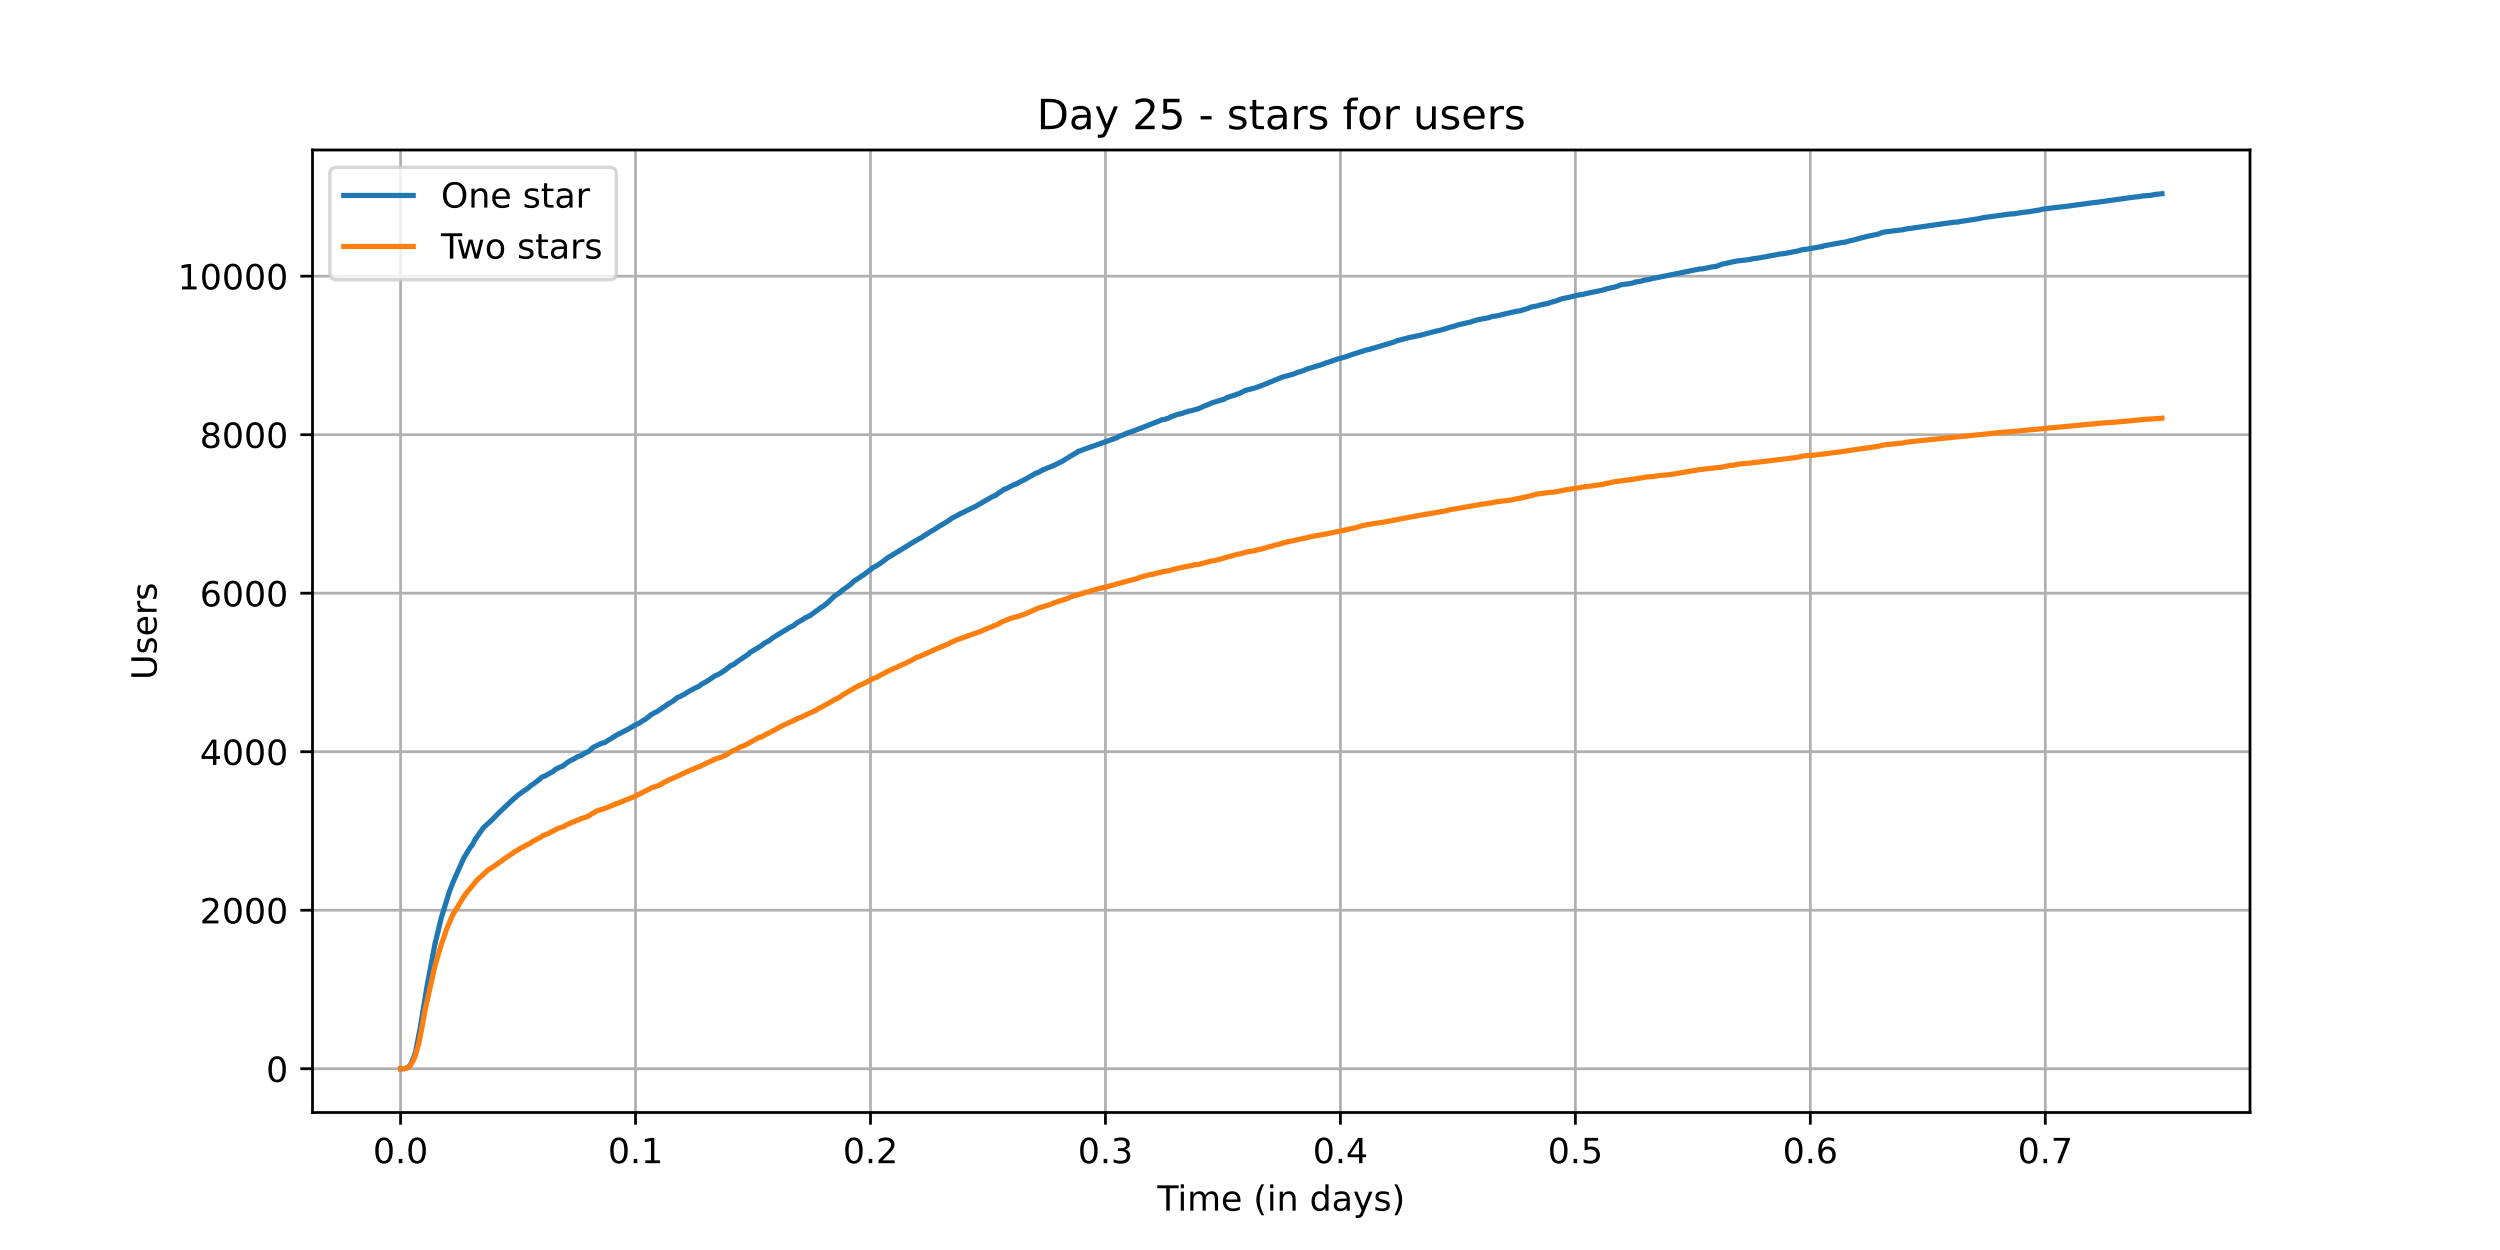 <?xml version="1.0" encoding="utf-8" standalone="no"?>
<!DOCTYPE svg PUBLIC "-//W3C//DTD SVG 1.1//EN"
  "http://www.w3.org/Graphics/SVG/1.1/DTD/svg11.dtd">
<!-- Created with matplotlib (https://matplotlib.org/) -->
<svg height="360pt" version="1.1" viewBox="0 0 720 360" width="720pt" xmlns="http://www.w3.org/2000/svg" xmlns:xlink="http://www.w3.org/1999/xlink">
 <defs>
  <style type="text/css">*{stroke-linecap:butt;stroke-linejoin:round;}</style>
 </defs>
 <g id="figure_1">
  <g id="patch_1">
   <path d="M 0 360 
L 720 360 
L 720 0 
L 0 0 
z
" style="fill:#ffffff;"/>
  </g>
  <g id="axes_1">
   <g id="patch_2">
    <path d="M 90 320.4 
L 648 320.4 
L 648 43.2 
L 90 43.2 
z
" style="fill:#ffffff;"/>
   </g>
   <g id="matplotlib.axis_1">
    <g id="xtick_1">
     <g id="line2d_1">
      <path clip-path="url(#p3d7f8926bf)" d="M 115.364 320.4 
L 115.364 43.2 
" style="fill:none;stroke:#b0b0b0;stroke-linecap:square;stroke-width:0.8;"/>
     </g>
     <g id="line2d_2">
      <defs>
       <path d="M 0 0 
L 0 3.5 
" id="m2dfc60765c" style="stroke:#000000;stroke-width:0.8;"/>
      </defs>
      <g>
       <use style="stroke:#000000;stroke-width:0.8;" x="115.364" xlink:href="#m2dfc60765c" y="320.4"/>
      </g>
     </g>
     <g id="text_1">
      <!-- 0.0 -->
      <g transform="translate(107.412 334.998)scale(0.1 -0.1)">
       <defs>
        <path d="M 31.781 66.406 
Q 24.172 66.406 20.328 58.906 
Q 16.5 51.422 16.5 36.375 
Q 16.5 21.391 20.328 13.891 
Q 24.172 6.391 31.781 6.391 
Q 39.453 6.391 43.281 13.891 
Q 47.125 21.391 47.125 36.375 
Q 47.125 51.422 43.281 58.906 
Q 39.453 66.406 31.781 66.406 
z
M 31.781 74.219 
Q 44.047 74.219 50.516 64.516 
Q 56.984 54.828 56.984 36.375 
Q 56.984 17.969 50.516 8.266 
Q 44.047 -1.422 31.781 -1.422 
Q 19.531 -1.422 13.062 8.266 
Q 6.594 17.969 6.594 36.375 
Q 6.594 54.828 13.062 64.516 
Q 19.531 74.219 31.781 74.219 
z
" id="DejaVuSans-48"/>
        <path d="M 10.688 12.406 
L 21 12.406 
L 21 0 
L 10.688 0 
z
" id="DejaVuSans-46"/>
       </defs>
       <use xlink:href="#DejaVuSans-48"/>
       <use x="63.623" xlink:href="#DejaVuSans-46"/>
       <use x="95.41" xlink:href="#DejaVuSans-48"/>
      </g>
     </g>
    </g>
    <g id="xtick_2">
     <g id="line2d_3">
      <path clip-path="url(#p3d7f8926bf)" d="M 183.032 320.4 
L 183.032 43.2 
" style="fill:none;stroke:#b0b0b0;stroke-linecap:square;stroke-width:0.8;"/>
     </g>
     <g id="line2d_4">
      <g>
       <use style="stroke:#000000;stroke-width:0.8;" x="183.032" xlink:href="#m2dfc60765c" y="320.4"/>
      </g>
     </g>
     <g id="text_2">
      <!-- 0.1 -->
      <g transform="translate(175.081 334.998)scale(0.1 -0.1)">
       <defs>
        <path d="M 12.406 8.297 
L 28.516 8.297 
L 28.516 63.922 
L 10.984 60.406 
L 10.984 69.391 
L 28.422 72.906 
L 38.281 72.906 
L 38.281 8.297 
L 54.391 8.297 
L 54.391 0 
L 12.406 0 
z
" id="DejaVuSans-49"/>
       </defs>
       <use xlink:href="#DejaVuSans-48"/>
       <use x="63.623" xlink:href="#DejaVuSans-46"/>
       <use x="95.41" xlink:href="#DejaVuSans-49"/>
      </g>
     </g>
    </g>
    <g id="xtick_3">
     <g id="line2d_5">
      <path clip-path="url(#p3d7f8926bf)" d="M 250.701 320.4 
L 250.701 43.2 
" style="fill:none;stroke:#b0b0b0;stroke-linecap:square;stroke-width:0.8;"/>
     </g>
     <g id="line2d_6">
      <g>
       <use style="stroke:#000000;stroke-width:0.8;" x="250.701" xlink:href="#m2dfc60765c" y="320.4"/>
      </g>
     </g>
     <g id="text_3">
      <!-- 0.2 -->
      <g transform="translate(242.75 334.998)scale(0.1 -0.1)">
       <defs>
        <path d="M 19.188 8.297 
L 53.609 8.297 
L 53.609 0 
L 7.328 0 
L 7.328 8.297 
Q 12.938 14.109 22.625 23.891 
Q 32.328 33.688 34.812 36.531 
Q 39.547 41.844 41.422 45.531 
Q 43.312 49.219 43.312 52.781 
Q 43.312 58.594 39.234 62.25 
Q 35.156 65.922 28.609 65.922 
Q 23.969 65.922 18.812 64.312 
Q 13.672 62.703 7.812 59.422 
L 7.812 69.391 
Q 13.766 71.781 18.938 73 
Q 24.125 74.219 28.422 74.219 
Q 39.75 74.219 46.484 68.547 
Q 53.219 62.891 53.219 53.422 
Q 53.219 48.922 51.531 44.891 
Q 49.859 40.875 45.406 35.406 
Q 44.188 33.984 37.641 27.219 
Q 31.109 20.453 19.188 8.297 
z
" id="DejaVuSans-50"/>
       </defs>
       <use xlink:href="#DejaVuSans-48"/>
       <use x="63.623" xlink:href="#DejaVuSans-46"/>
       <use x="95.41" xlink:href="#DejaVuSans-50"/>
      </g>
     </g>
    </g>
    <g id="xtick_4">
     <g id="line2d_7">
      <path clip-path="url(#p3d7f8926bf)" d="M 318.37 320.4 
L 318.37 43.2 
" style="fill:none;stroke:#b0b0b0;stroke-linecap:square;stroke-width:0.8;"/>
     </g>
     <g id="line2d_8">
      <g>
       <use style="stroke:#000000;stroke-width:0.8;" x="318.37" xlink:href="#m2dfc60765c" y="320.4"/>
      </g>
     </g>
     <g id="text_4">
      <!-- 0.3 -->
      <g transform="translate(310.418 334.998)scale(0.1 -0.1)">
       <defs>
        <path d="M 40.578 39.312 
Q 47.656 37.797 51.625 33 
Q 55.609 28.219 55.609 21.188 
Q 55.609 10.406 48.188 4.484 
Q 40.766 -1.422 27.094 -1.422 
Q 22.516 -1.422 17.656 -0.516 
Q 12.797 0.391 7.625 2.203 
L 7.625 11.719 
Q 11.719 9.328 16.594 8.109 
Q 21.484 6.891 26.812 6.891 
Q 36.078 6.891 40.938 10.547 
Q 45.797 14.203 45.797 21.188 
Q 45.797 27.641 41.281 31.266 
Q 36.766 34.906 28.719 34.906 
L 20.219 34.906 
L 20.219 43.016 
L 29.109 43.016 
Q 36.375 43.016 40.234 45.922 
Q 44.094 48.828 44.094 54.297 
Q 44.094 59.906 40.109 62.906 
Q 36.141 65.922 28.719 65.922 
Q 24.656 65.922 20.016 65.031 
Q 15.375 64.156 9.812 62.312 
L 9.812 71.094 
Q 15.438 72.656 20.344 73.438 
Q 25.25 74.219 29.594 74.219 
Q 40.828 74.219 47.359 69.109 
Q 53.906 64.016 53.906 55.328 
Q 53.906 49.266 50.438 45.094 
Q 46.969 40.922 40.578 39.312 
z
" id="DejaVuSans-51"/>
       </defs>
       <use xlink:href="#DejaVuSans-48"/>
       <use x="63.623" xlink:href="#DejaVuSans-46"/>
       <use x="95.41" xlink:href="#DejaVuSans-51"/>
      </g>
     </g>
    </g>
    <g id="xtick_5">
     <g id="line2d_9">
      <path clip-path="url(#p3d7f8926bf)" d="M 386.039 320.4 
L 386.039 43.2 
" style="fill:none;stroke:#b0b0b0;stroke-linecap:square;stroke-width:0.8;"/>
     </g>
     <g id="line2d_10">
      <g>
       <use style="stroke:#000000;stroke-width:0.8;" x="386.039" xlink:href="#m2dfc60765c" y="320.4"/>
      </g>
     </g>
     <g id="text_5">
      <!-- 0.4 -->
      <g transform="translate(378.087 334.998)scale(0.1 -0.1)">
       <defs>
        <path d="M 37.797 64.312 
L 12.891 25.391 
L 37.797 25.391 
z
M 35.203 72.906 
L 47.609 72.906 
L 47.609 25.391 
L 58.016 25.391 
L 58.016 17.188 
L 47.609 17.188 
L 47.609 0 
L 37.797 0 
L 37.797 17.188 
L 4.891 17.188 
L 4.891 26.703 
z
" id="DejaVuSans-52"/>
       </defs>
       <use xlink:href="#DejaVuSans-48"/>
       <use x="63.623" xlink:href="#DejaVuSans-46"/>
       <use x="95.41" xlink:href="#DejaVuSans-52"/>
      </g>
     </g>
    </g>
    <g id="xtick_6">
     <g id="line2d_11">
      <path clip-path="url(#p3d7f8926bf)" d="M 453.707 320.4 
L 453.707 43.2 
" style="fill:none;stroke:#b0b0b0;stroke-linecap:square;stroke-width:0.8;"/>
     </g>
     <g id="line2d_12">
      <g>
       <use style="stroke:#000000;stroke-width:0.8;" x="453.707" xlink:href="#m2dfc60765c" y="320.4"/>
      </g>
     </g>
     <g id="text_6">
      <!-- 0.5 -->
      <g transform="translate(445.756 334.998)scale(0.1 -0.1)">
       <defs>
        <path d="M 10.797 72.906 
L 49.516 72.906 
L 49.516 64.594 
L 19.828 64.594 
L 19.828 46.734 
Q 21.969 47.469 24.109 47.828 
Q 26.266 48.188 28.422 48.188 
Q 40.625 48.188 47.75 41.5 
Q 54.891 34.812 54.891 23.391 
Q 54.891 11.625 47.562 5.094 
Q 40.234 -1.422 26.906 -1.422 
Q 22.312 -1.422 17.547 -0.641 
Q 12.797 0.141 7.719 1.703 
L 7.719 11.625 
Q 12.109 9.234 16.797 8.062 
Q 21.484 6.891 26.703 6.891 
Q 35.156 6.891 40.078 11.328 
Q 45.016 15.766 45.016 23.391 
Q 45.016 31 40.078 35.438 
Q 35.156 39.891 26.703 39.891 
Q 22.75 39.891 18.812 39.016 
Q 14.891 38.141 10.797 36.281 
z
" id="DejaVuSans-53"/>
       </defs>
       <use xlink:href="#DejaVuSans-48"/>
       <use x="63.623" xlink:href="#DejaVuSans-46"/>
       <use x="95.41" xlink:href="#DejaVuSans-53"/>
      </g>
     </g>
    </g>
    <g id="xtick_7">
     <g id="line2d_13">
      <path clip-path="url(#p3d7f8926bf)" d="M 521.376 320.4 
L 521.376 43.2 
" style="fill:none;stroke:#b0b0b0;stroke-linecap:square;stroke-width:0.8;"/>
     </g>
     <g id="line2d_14">
      <g>
       <use style="stroke:#000000;stroke-width:0.8;" x="521.376" xlink:href="#m2dfc60765c" y="320.4"/>
      </g>
     </g>
     <g id="text_7">
      <!-- 0.6 -->
      <g transform="translate(513.424 334.998)scale(0.1 -0.1)">
       <defs>
        <path d="M 33.016 40.375 
Q 26.375 40.375 22.484 35.828 
Q 18.609 31.297 18.609 23.391 
Q 18.609 15.531 22.484 10.953 
Q 26.375 6.391 33.016 6.391 
Q 39.656 6.391 43.531 10.953 
Q 47.406 15.531 47.406 23.391 
Q 47.406 31.297 43.531 35.828 
Q 39.656 40.375 33.016 40.375 
z
M 52.594 71.297 
L 52.594 62.312 
Q 48.875 64.062 45.094 64.984 
Q 41.312 65.922 37.594 65.922 
Q 27.828 65.922 22.672 59.328 
Q 17.531 52.734 16.797 39.406 
Q 19.672 43.656 24.016 45.922 
Q 28.375 48.188 33.594 48.188 
Q 44.578 48.188 50.953 41.516 
Q 57.328 34.859 57.328 23.391 
Q 57.328 12.156 50.688 5.359 
Q 44.047 -1.422 33.016 -1.422 
Q 20.359 -1.422 13.672 8.266 
Q 6.984 17.969 6.984 36.375 
Q 6.984 53.656 15.188 63.938 
Q 23.391 74.219 37.203 74.219 
Q 40.922 74.219 44.703 73.484 
Q 48.484 72.75 52.594 71.297 
z
" id="DejaVuSans-54"/>
       </defs>
       <use xlink:href="#DejaVuSans-48"/>
       <use x="63.623" xlink:href="#DejaVuSans-46"/>
       <use x="95.41" xlink:href="#DejaVuSans-54"/>
      </g>
     </g>
    </g>
    <g id="xtick_8">
     <g id="line2d_15">
      <path clip-path="url(#p3d7f8926bf)" d="M 589.045 320.4 
L 589.045 43.2 
" style="fill:none;stroke:#b0b0b0;stroke-linecap:square;stroke-width:0.8;"/>
     </g>
     <g id="line2d_16">
      <g>
       <use style="stroke:#000000;stroke-width:0.8;" x="589.045" xlink:href="#m2dfc60765c" y="320.4"/>
      </g>
     </g>
     <g id="text_8">
      <!-- 0.7 -->
      <g transform="translate(581.093 334.998)scale(0.1 -0.1)">
       <defs>
        <path d="M 8.203 72.906 
L 55.078 72.906 
L 55.078 68.703 
L 28.609 0 
L 18.312 0 
L 43.219 64.594 
L 8.203 64.594 
z
" id="DejaVuSans-55"/>
       </defs>
       <use xlink:href="#DejaVuSans-48"/>
       <use x="63.623" xlink:href="#DejaVuSans-46"/>
       <use x="95.41" xlink:href="#DejaVuSans-55"/>
      </g>
     </g>
    </g>
    <g id="text_9">
     <!-- Time (in days) -->
     <g transform="translate(333.327 348.677)scale(0.1 -0.1)">
      <defs>
       <path d="M -0.297 72.906 
L 61.375 72.906 
L 61.375 64.594 
L 35.5 64.594 
L 35.5 0 
L 25.594 0 
L 25.594 64.594 
L -0.297 64.594 
z
" id="DejaVuSans-84"/>
       <path d="M 9.422 54.688 
L 18.406 54.688 
L 18.406 0 
L 9.422 0 
z
M 9.422 75.984 
L 18.406 75.984 
L 18.406 64.594 
L 9.422 64.594 
z
" id="DejaVuSans-105"/>
       <path d="M 52 44.188 
Q 55.375 50.25 60.062 53.125 
Q 64.75 56 71.094 56 
Q 79.641 56 84.281 50.016 
Q 88.922 44.047 88.922 33.016 
L 88.922 0 
L 79.891 0 
L 79.891 32.719 
Q 79.891 40.578 77.094 44.375 
Q 74.312 48.188 68.609 48.188 
Q 61.625 48.188 57.562 43.547 
Q 53.516 38.922 53.516 30.906 
L 53.516 0 
L 44.484 0 
L 44.484 32.719 
Q 44.484 40.625 41.703 44.406 
Q 38.922 48.188 33.109 48.188 
Q 26.219 48.188 22.156 43.531 
Q 18.109 38.875 18.109 30.906 
L 18.109 0 
L 9.078 0 
L 9.078 54.688 
L 18.109 54.688 
L 18.109 46.188 
Q 21.188 51.219 25.484 53.609 
Q 29.781 56 35.688 56 
Q 41.656 56 45.828 52.969 
Q 50 49.953 52 44.188 
z
" id="DejaVuSans-109"/>
       <path d="M 56.203 29.594 
L 56.203 25.203 
L 14.891 25.203 
Q 15.484 15.922 20.484 11.062 
Q 25.484 6.203 34.422 6.203 
Q 39.594 6.203 44.453 7.469 
Q 49.312 8.734 54.109 11.281 
L 54.109 2.781 
Q 49.266 0.734 44.188 -0.344 
Q 39.109 -1.422 33.891 -1.422 
Q 20.797 -1.422 13.156 6.188 
Q 5.516 13.812 5.516 26.812 
Q 5.516 40.234 12.766 48.109 
Q 20.016 56 32.328 56 
Q 43.359 56 49.781 48.891 
Q 56.203 41.797 56.203 29.594 
z
M 47.219 32.234 
Q 47.125 39.594 43.094 43.984 
Q 39.062 48.391 32.422 48.391 
Q 24.906 48.391 20.391 44.141 
Q 15.875 39.891 15.188 32.172 
z
" id="DejaVuSans-101"/>
       <path id="DejaVuSans-32"/>
       <path d="M 31 75.875 
Q 24.469 64.656 21.281 53.656 
Q 18.109 42.672 18.109 31.391 
Q 18.109 20.125 21.312 9.062 
Q 24.516 -2 31 -13.188 
L 23.188 -13.188 
Q 15.875 -1.703 12.234 9.375 
Q 8.594 20.453 8.594 31.391 
Q 8.594 42.281 12.203 53.312 
Q 15.828 64.359 23.188 75.875 
z
" id="DejaVuSans-40"/>
       <path d="M 54.891 33.016 
L 54.891 0 
L 45.906 0 
L 45.906 32.719 
Q 45.906 40.484 42.875 44.328 
Q 39.844 48.188 33.797 48.188 
Q 26.516 48.188 22.312 43.547 
Q 18.109 38.922 18.109 30.906 
L 18.109 0 
L 9.078 0 
L 9.078 54.688 
L 18.109 54.688 
L 18.109 46.188 
Q 21.344 51.125 25.703 53.562 
Q 30.078 56 35.797 56 
Q 45.219 56 50.047 50.172 
Q 54.891 44.344 54.891 33.016 
z
" id="DejaVuSans-110"/>
       <path d="M 45.406 46.391 
L 45.406 75.984 
L 54.391 75.984 
L 54.391 0 
L 45.406 0 
L 45.406 8.203 
Q 42.578 3.328 38.25 0.953 
Q 33.938 -1.422 27.875 -1.422 
Q 17.969 -1.422 11.734 6.484 
Q 5.516 14.406 5.516 27.297 
Q 5.516 40.188 11.734 48.094 
Q 17.969 56 27.875 56 
Q 33.938 56 38.25 53.625 
Q 42.578 51.266 45.406 46.391 
z
M 14.797 27.297 
Q 14.797 17.391 18.875 11.75 
Q 22.953 6.109 30.078 6.109 
Q 37.203 6.109 41.297 11.75 
Q 45.406 17.391 45.406 27.297 
Q 45.406 37.203 41.297 42.844 
Q 37.203 48.484 30.078 48.484 
Q 22.953 48.484 18.875 42.844 
Q 14.797 37.203 14.797 27.297 
z
" id="DejaVuSans-100"/>
       <path d="M 34.281 27.484 
Q 23.391 27.484 19.188 25 
Q 14.984 22.516 14.984 16.5 
Q 14.984 11.719 18.141 8.906 
Q 21.297 6.109 26.703 6.109 
Q 34.188 6.109 38.703 11.406 
Q 43.219 16.703 43.219 25.484 
L 43.219 27.484 
z
M 52.203 31.203 
L 52.203 0 
L 43.219 0 
L 43.219 8.297 
Q 40.141 3.328 35.547 0.953 
Q 30.953 -1.422 24.312 -1.422 
Q 15.922 -1.422 10.953 3.297 
Q 6 8.016 6 15.922 
Q 6 25.141 12.172 29.828 
Q 18.359 34.516 30.609 34.516 
L 43.219 34.516 
L 43.219 35.406 
Q 43.219 41.609 39.141 45 
Q 35.062 48.391 27.688 48.391 
Q 23 48.391 18.547 47.266 
Q 14.109 46.141 10.016 43.891 
L 10.016 52.203 
Q 14.938 54.109 19.578 55.047 
Q 24.219 56 28.609 56 
Q 40.484 56 46.344 49.844 
Q 52.203 43.703 52.203 31.203 
z
" id="DejaVuSans-97"/>
       <path d="M 32.172 -5.078 
Q 28.375 -14.844 24.75 -17.812 
Q 21.141 -20.797 15.094 -20.797 
L 7.906 -20.797 
L 7.906 -13.281 
L 13.188 -13.281 
Q 16.891 -13.281 18.938 -11.516 
Q 21 -9.766 23.484 -3.219 
L 25.094 0.875 
L 2.984 54.688 
L 12.5 54.688 
L 29.594 11.922 
L 46.688 54.688 
L 56.203 54.688 
z
" id="DejaVuSans-121"/>
       <path d="M 44.281 53.078 
L 44.281 44.578 
Q 40.484 46.531 36.375 47.5 
Q 32.281 48.484 27.875 48.484 
Q 21.188 48.484 17.844 46.438 
Q 14.5 44.391 14.5 40.281 
Q 14.5 37.156 16.891 35.375 
Q 19.281 33.594 26.516 31.984 
L 29.594 31.297 
Q 39.156 29.25 43.188 25.516 
Q 47.219 21.781 47.219 15.094 
Q 47.219 7.469 41.188 3.016 
Q 35.156 -1.422 24.609 -1.422 
Q 20.219 -1.422 15.453 -0.562 
Q 10.688 0.297 5.422 2 
L 5.422 11.281 
Q 10.406 8.688 15.234 7.391 
Q 20.062 6.109 24.812 6.109 
Q 31.156 6.109 34.562 8.281 
Q 37.984 10.453 37.984 14.406 
Q 37.984 18.062 35.516 20.016 
Q 33.062 21.969 24.703 23.781 
L 21.578 24.516 
Q 13.234 26.266 9.516 29.906 
Q 5.812 33.547 5.812 39.891 
Q 5.812 47.609 11.281 51.797 
Q 16.75 56 26.812 56 
Q 31.781 56 36.172 55.266 
Q 40.578 54.547 44.281 53.078 
z
" id="DejaVuSans-115"/>
       <path d="M 8.016 75.875 
L 15.828 75.875 
Q 23.141 64.359 26.781 53.312 
Q 30.422 42.281 30.422 31.391 
Q 30.422 20.453 26.781 9.375 
Q 23.141 -1.703 15.828 -13.188 
L 8.016 -13.188 
Q 14.5 -2 17.703 9.062 
Q 20.906 20.125 20.906 31.391 
Q 20.906 42.672 17.703 53.656 
Q 14.5 64.656 8.016 75.875 
z
" id="DejaVuSans-41"/>
      </defs>
      <use xlink:href="#DejaVuSans-84"/>
      <use x="57.959" xlink:href="#DejaVuSans-105"/>
      <use x="85.742" xlink:href="#DejaVuSans-109"/>
      <use x="183.154" xlink:href="#DejaVuSans-101"/>
      <use x="244.678" xlink:href="#DejaVuSans-32"/>
      <use x="276.465" xlink:href="#DejaVuSans-40"/>
      <use x="315.479" xlink:href="#DejaVuSans-105"/>
      <use x="343.262" xlink:href="#DejaVuSans-110"/>
      <use x="406.641" xlink:href="#DejaVuSans-32"/>
      <use x="438.428" xlink:href="#DejaVuSans-100"/>
      <use x="501.904" xlink:href="#DejaVuSans-97"/>
      <use x="563.184" xlink:href="#DejaVuSans-121"/>
      <use x="622.363" xlink:href="#DejaVuSans-115"/>
      <use x="674.463" xlink:href="#DejaVuSans-41"/>
     </g>
    </g>
   </g>
   <g id="matplotlib.axis_2">
    <g id="ytick_1">
     <g id="line2d_17">
      <path clip-path="url(#p3d7f8926bf)" d="M 90 307.8 
L 648 307.8 
" style="fill:none;stroke:#b0b0b0;stroke-linecap:square;stroke-width:0.8;"/>
     </g>
     <g id="line2d_18">
      <defs>
       <path d="M 0 0 
L -3.5 0 
" id="m6fb2f5bb13" style="stroke:#000000;stroke-width:0.8;"/>
      </defs>
      <g>
       <use style="stroke:#000000;stroke-width:0.8;" x="90" xlink:href="#m6fb2f5bb13" y="307.8"/>
      </g>
     </g>
     <g id="text_10">
      <!-- 0 -->
      <g transform="translate(76.638 311.599)scale(0.1 -0.1)">
       <use xlink:href="#DejaVuSans-48"/>
      </g>
     </g>
    </g>
    <g id="ytick_2">
     <g id="line2d_19">
      <path clip-path="url(#p3d7f8926bf)" d="M 90 262.148 
L 648 262.148 
" style="fill:none;stroke:#b0b0b0;stroke-linecap:square;stroke-width:0.8;"/>
     </g>
     <g id="line2d_20">
      <g>
       <use style="stroke:#000000;stroke-width:0.8;" x="90" xlink:href="#m6fb2f5bb13" y="262.148"/>
      </g>
     </g>
     <g id="text_11">
      <!-- 2000 -->
      <g transform="translate(57.55 265.947)scale(0.1 -0.1)">
       <use xlink:href="#DejaVuSans-50"/>
       <use x="63.623" xlink:href="#DejaVuSans-48"/>
       <use x="127.246" xlink:href="#DejaVuSans-48"/>
       <use x="190.869" xlink:href="#DejaVuSans-48"/>
      </g>
     </g>
    </g>
    <g id="ytick_3">
     <g id="line2d_21">
      <path clip-path="url(#p3d7f8926bf)" d="M 90 216.496 
L 648 216.496 
" style="fill:none;stroke:#b0b0b0;stroke-linecap:square;stroke-width:0.8;"/>
     </g>
     <g id="line2d_22">
      <g>
       <use style="stroke:#000000;stroke-width:0.8;" x="90" xlink:href="#m6fb2f5bb13" y="216.496"/>
      </g>
     </g>
     <g id="text_12">
      <!-- 4000 -->
      <g transform="translate(57.55 220.295)scale(0.1 -0.1)">
       <use xlink:href="#DejaVuSans-52"/>
       <use x="63.623" xlink:href="#DejaVuSans-48"/>
       <use x="127.246" xlink:href="#DejaVuSans-48"/>
       <use x="190.869" xlink:href="#DejaVuSans-48"/>
      </g>
     </g>
    </g>
    <g id="ytick_4">
     <g id="line2d_23">
      <path clip-path="url(#p3d7f8926bf)" d="M 90 170.843 
L 648 170.843 
" style="fill:none;stroke:#b0b0b0;stroke-linecap:square;stroke-width:0.8;"/>
     </g>
     <g id="line2d_24">
      <g>
       <use style="stroke:#000000;stroke-width:0.8;" x="90" xlink:href="#m6fb2f5bb13" y="170.843"/>
      </g>
     </g>
     <g id="text_13">
      <!-- 6000 -->
      <g transform="translate(57.55 174.643)scale(0.1 -0.1)">
       <use xlink:href="#DejaVuSans-54"/>
       <use x="63.623" xlink:href="#DejaVuSans-48"/>
       <use x="127.246" xlink:href="#DejaVuSans-48"/>
       <use x="190.869" xlink:href="#DejaVuSans-48"/>
      </g>
     </g>
    </g>
    <g id="ytick_5">
     <g id="line2d_25">
      <path clip-path="url(#p3d7f8926bf)" d="M 90 125.191 
L 648 125.191 
" style="fill:none;stroke:#b0b0b0;stroke-linecap:square;stroke-width:0.8;"/>
     </g>
     <g id="line2d_26">
      <g>
       <use style="stroke:#000000;stroke-width:0.8;" x="90" xlink:href="#m6fb2f5bb13" y="125.191"/>
      </g>
     </g>
     <g id="text_14">
      <!-- 8000 -->
      <g transform="translate(57.55 128.991)scale(0.1 -0.1)">
       <defs>
        <path d="M 31.781 34.625 
Q 24.75 34.625 20.719 30.859 
Q 16.703 27.094 16.703 20.516 
Q 16.703 13.922 20.719 10.156 
Q 24.75 6.391 31.781 6.391 
Q 38.812 6.391 42.859 10.172 
Q 46.922 13.969 46.922 20.516 
Q 46.922 27.094 42.891 30.859 
Q 38.875 34.625 31.781 34.625 
z
M 21.922 38.812 
Q 15.578 40.375 12.031 44.719 
Q 8.5 49.078 8.5 55.328 
Q 8.5 64.062 14.719 69.141 
Q 20.953 74.219 31.781 74.219 
Q 42.672 74.219 48.875 69.141 
Q 55.078 64.062 55.078 55.328 
Q 55.078 49.078 51.531 44.719 
Q 48 40.375 41.703 38.812 
Q 48.828 37.156 52.797 32.312 
Q 56.781 27.484 56.781 20.516 
Q 56.781 9.906 50.312 4.234 
Q 43.844 -1.422 31.781 -1.422 
Q 19.734 -1.422 13.25 4.234 
Q 6.781 9.906 6.781 20.516 
Q 6.781 27.484 10.781 32.312 
Q 14.797 37.156 21.922 38.812 
z
M 18.312 54.391 
Q 18.312 48.734 21.844 45.562 
Q 25.391 42.391 31.781 42.391 
Q 38.141 42.391 41.719 45.562 
Q 45.312 48.734 45.312 54.391 
Q 45.312 60.062 41.719 63.234 
Q 38.141 66.406 31.781 66.406 
Q 25.391 66.406 21.844 63.234 
Q 18.312 60.062 18.312 54.391 
z
" id="DejaVuSans-56"/>
       </defs>
       <use xlink:href="#DejaVuSans-56"/>
       <use x="63.623" xlink:href="#DejaVuSans-48"/>
       <use x="127.246" xlink:href="#DejaVuSans-48"/>
       <use x="190.869" xlink:href="#DejaVuSans-48"/>
      </g>
     </g>
    </g>
    <g id="ytick_6">
     <g id="line2d_27">
      <path clip-path="url(#p3d7f8926bf)" d="M 90 79.539 
L 648 79.539 
" style="fill:none;stroke:#b0b0b0;stroke-linecap:square;stroke-width:0.8;"/>
     </g>
     <g id="line2d_28">
      <g>
       <use style="stroke:#000000;stroke-width:0.8;" x="90" xlink:href="#m6fb2f5bb13" y="79.539"/>
      </g>
     </g>
     <g id="text_15">
      <!-- 10000 -->
      <g transform="translate(51.188 83.338)scale(0.1 -0.1)">
       <use xlink:href="#DejaVuSans-49"/>
       <use x="63.623" xlink:href="#DejaVuSans-48"/>
       <use x="127.246" xlink:href="#DejaVuSans-48"/>
       <use x="190.869" xlink:href="#DejaVuSans-48"/>
       <use x="254.492" xlink:href="#DejaVuSans-48"/>
      </g>
     </g>
    </g>
    <g id="text_16">
     <!-- Users -->
     <g transform="translate(45.108 195.801)rotate(-90)scale(0.1 -0.1)">
      <defs>
       <path d="M 8.688 72.906 
L 18.609 72.906 
L 18.609 28.609 
Q 18.609 16.891 22.844 11.734 
Q 27.094 6.594 36.625 6.594 
Q 46.094 6.594 50.344 11.734 
Q 54.594 16.891 54.594 28.609 
L 54.594 72.906 
L 64.5 72.906 
L 64.5 27.391 
Q 64.5 13.141 57.438 5.859 
Q 50.391 -1.422 36.625 -1.422 
Q 22.797 -1.422 15.734 5.859 
Q 8.688 13.141 8.688 27.391 
z
" id="DejaVuSans-85"/>
       <path d="M 41.109 46.297 
Q 39.594 47.172 37.812 47.578 
Q 36.031 48 33.891 48 
Q 26.266 48 22.188 43.047 
Q 18.109 38.094 18.109 28.812 
L 18.109 0 
L 9.078 0 
L 9.078 54.688 
L 18.109 54.688 
L 18.109 46.188 
Q 20.953 51.172 25.484 53.578 
Q 30.031 56 36.531 56 
Q 37.453 56 38.578 55.875 
Q 39.703 55.766 41.062 55.516 
z
" id="DejaVuSans-114"/>
      </defs>
      <use xlink:href="#DejaVuSans-85"/>
      <use x="73.193" xlink:href="#DejaVuSans-115"/>
      <use x="125.293" xlink:href="#DejaVuSans-101"/>
      <use x="186.816" xlink:href="#DejaVuSans-114"/>
      <use x="227.93" xlink:href="#DejaVuSans-115"/>
     </g>
    </g>
   </g>
   <g id="line2d_29">
    <path clip-path="url(#p3d7f8926bf)" d="M 115.364 307.8 
L 116.382 307.777 
L 116.844 307.686 
L 117.776 307.229 
L 118.246 306.545 
L 119.178 304.513 
L 119.64 303.143 
L 121.042 295.953 
L 122.898 284.495 
L 125.232 272.032 
L 127.096 264.316 
L 129.422 256.807 
L 130.354 254.387 
L 131.748 251.191 
L 133.612 247.037 
L 135.006 244.732 
L 135.476 243.978 
L 135.938 243.453 
L 136.87 241.718 
L 139.197 238.409 
L 141.53 236.286 
L 143.857 233.889 
L 148.047 229.963 
L 148.517 229.643 
L 148.979 229.141 
L 150.373 228.16 
L 151.305 227.475 
L 151.775 227.201 
L 153.169 226.037 
L 153.639 225.786 
L 154.571 225.055 
L 155.503 224.371 
L 155.965 223.891 
L 156.427 223.64 
L 156.897 223.526 
L 157.829 222.978 
L 159.223 222.202 
L 160.155 221.449 
L 161.557 220.81 
L 162.019 220.673 
L 163.413 219.577 
L 164.345 219.029 
L 165.747 218.322 
L 166.209 217.979 
L 167.603 217.477 
L 168.073 217.089 
L 169.467 216.45 
L 170.869 215.217 
L 173.195 214.076 
L 174.127 213.871 
L 175.521 212.958 
L 175.991 212.752 
L 176.453 212.387 
L 176.923 212.182 
L 177.385 211.816 
L 181.114 209.899 
L 182.508 209.032 
L 184.372 208.096 
L 185.304 207.434 
L 185.766 207.251 
L 187.63 205.745 
L 188.1 205.539 
L 188.562 205.197 
L 189.032 205.06 
L 192.752 202.549 
L 193.684 202.001 
L 195.086 200.905 
L 196.01 200.54 
L 196.48 200.221 
L 196.942 200.061 
L 197.874 199.422 
L 200.208 198.143 
L 201.14 197.755 
L 202.064 197.071 
L 203.928 195.998 
L 205.792 194.72 
L 206.724 194.309 
L 207.656 193.784 
L 209.058 192.848 
L 210.46 191.661 
L 210.922 191.57 
L 211.392 191.296 
L 212.324 190.565 
L 214.18 189.31 
L 215.582 188.374 
L 216.044 187.895 
L 217.446 187.05 
L 219.303 185.932 
L 220.235 185.178 
L 221.167 184.722 
L 221.636 184.425 
L 222.568 183.695 
L 223.493 183.101 
L 227.221 180.841 
L 228.615 180.111 
L 229.547 179.358 
L 230.949 178.582 
L 231.881 177.942 
L 233.275 177.303 
L 236.071 175.249 
L 236.533 174.884 
L 236.995 174.678 
L 238.397 173.537 
L 240.261 171.734 
L 242.125 170.455 
L 242.587 169.999 
L 244.451 168.675 
L 245.383 167.922 
L 245.845 167.42 
L 247.709 166.233 
L 248.179 165.845 
L 248.641 165.616 
L 251.437 163.493 
L 252.831 162.717 
L 254.233 161.736 
L 255.627 160.663 
L 261.22 157.262 
L 263.076 156.098 
L 265.417 154.774 
L 266.35 154.135 
L 267.282 153.587 
L 268.206 152.993 
L 269.138 152.468 
L 270.54 151.533 
L 272.404 150.46 
L 274.26 149.182 
L 275.662 148.474 
L 276.594 147.903 
L 277.526 147.538 
L 278.458 147.036 
L 279.852 146.351 
L 280.784 145.94 
L 281.716 145.392 
L 285.436 143.247 
L 286.368 142.767 
L 286.838 142.63 
L 287.3 142.197 
L 288.702 141.284 
L 289.164 140.941 
L 289.634 140.804 
L 291.96 139.617 
L 292.422 139.48 
L 293.824 138.75 
L 295.218 138.065 
L 298.476 136.193 
L 298.946 136.125 
L 300.341 135.326 
L 303.599 134.002 
L 305.001 133.317 
L 305.933 132.838 
L 308.721 131.126 
L 310.123 130.327 
L 310.585 129.939 
L 311.055 129.871 
L 311.987 129.483 
L 321.761 126.036 
L 322.231 125.716 
L 323.625 125.191 
L 324.557 124.735 
L 325.951 124.301 
L 328.285 123.411 
L 334.801 120.854 
L 335.733 120.695 
L 336.665 120.375 
L 337.128 120.055 
L 338.529 119.599 
L 338.992 119.371 
L 340.394 119.097 
L 341.318 118.709 
L 341.788 118.64 
L 342.25 118.435 
L 343.182 118.275 
L 344.114 118.001 
L 345.046 117.75 
L 346.91 116.905 
L 348.304 116.38 
L 348.774 116.107 
L 350.638 115.536 
L 351.57 115.262 
L 352.502 114.988 
L 353.426 114.486 
L 355.29 113.87 
L 355.76 113.755 
L 356.222 113.504 
L 356.692 113.436 
L 358.556 112.477 
L 361.344 111.747 
L 362.276 111.427 
L 364.61 110.537 
L 366.004 109.966 
L 369.262 108.62 
L 370.656 108.254 
L 372.52 107.729 
L 373.922 107.159 
L 374.854 106.93 
L 376.249 106.337 
L 380.909 104.922 
L 381.833 104.534 
L 383.697 103.94 
L 385.099 103.438 
L 387.425 102.799 
L 388.819 102.297 
L 393.479 100.79 
L 394.411 100.608 
L 401.397 98.53 
L 402.329 98.142 
L 405.587 97.275 
L 409.315 96.499 
L 410.24 96.248 
L 413.506 95.38 
L 414.438 95.198 
L 415.832 94.81 
L 416.764 94.513 
L 417.696 94.216 
L 418.628 94.011 
L 420.022 93.532 
L 423.28 92.801 
L 425.606 92.093 
L 428.872 91.477 
L 429.804 91.112 
L 430.728 91.043 
L 436.782 89.628 
L 437.714 89.537 
L 440.048 88.807 
L 440.972 88.418 
L 442.836 88.076 
L 443.768 87.779 
L 446.102 87.323 
L 446.565 87.072 
L 447.034 87.003 
L 447.497 86.798 
L 447.959 86.729 
L 449.823 86.045 
L 453.551 85.246 
L 454.013 85.063 
L 455.877 84.789 
L 456.809 84.538 
L 461.469 83.579 
L 462.863 83.146 
L 465.189 82.621 
L 466.121 82.324 
L 466.591 82.073 
L 467.985 81.845 
L 468.917 81.753 
L 470.319 81.502 
L 470.781 81.274 
L 472.175 81.046 
L 472.645 80.977 
L 473.577 80.68 
L 474.971 80.475 
L 475.903 80.178 
L 476.835 80.041 
L 488.474 77.667 
L 489.406 77.485 
L 490.346 77.416 
L 492.672 76.937 
L 494.536 76.64 
L 495.93 76.092 
L 500.12 75.179 
L 503.386 74.814 
L 505.25 74.449 
L 506.174 74.358 
L 512.698 73.148 
L 514.092 73.011 
L 516.426 72.532 
L 517.82 72.28 
L 518.752 71.984 
L 519.684 71.824 
L 520.616 71.733 
L 522.01 71.482 
L 523.412 71.23 
L 524.344 71.048 
L 524.806 71.025 
L 525.269 70.797 
L 530.399 69.861 
L 531.323 69.747 
L 533.187 69.267 
L 534.119 69.062 
L 535.051 68.788 
L 537.847 68.058 
L 540.643 67.487 
L 542.507 66.848 
L 543.901 66.688 
L 545.765 66.414 
L 547.637 66.232 
L 549.039 65.935 
L 562.549 64.017 
L 563.943 63.949 
L 564.413 63.789 
L 565.345 63.675 
L 570.005 62.967 
L 570.929 62.716 
L 578.847 61.643 
L 580.249 61.552 
L 582.576 61.164 
L 583.977 61.027 
L 587.706 60.411 
L 588.168 60.251 
L 589.1 60.137 
L 590.032 60.023 
L 590.964 59.886 
L 595.624 59.361 
L 596.556 59.224 
L 602.61 58.402 
L 604.004 58.242 
L 615.188 56.69 
L 615.65 56.69 
L 617.044 56.439 
L 619.378 56.257 
L 620.772 55.983 
L 621.704 55.891 
L 622.636 55.8 
L 622.636 55.8 
" style="fill:none;stroke:#1f77b4;stroke-linecap:square;stroke-width:1.5;"/>
   </g>
   <g id="line2d_30">
    <path clip-path="url(#p3d7f8926bf)" d="M 115.364 307.8 
L 116.844 307.732 
L 117.776 307.343 
L 118.246 306.773 
L 119.178 305.152 
L 119.64 303.988 
L 120.572 300.678 
L 121.504 296.022 
L 122.436 290.84 
L 125.232 278.377 
L 127.096 271.94 
L 128.02 269.475 
L 128.49 267.9 
L 130.354 263.54 
L 133.15 258.929 
L 134.074 257.514 
L 135.476 255.779 
L 136.408 254.684 
L 137.34 253.497 
L 140.598 250.529 
L 141.993 249.685 
L 143.857 248.338 
L 144.326 248.064 
L 145.251 247.311 
L 147.585 245.782 
L 148.047 245.393 
L 148.979 244.891 
L 149.911 244.275 
L 150.843 243.864 
L 151.305 243.522 
L 152.707 242.86 
L 153.639 242.198 
L 155.503 241.262 
L 155.965 240.988 
L 156.427 240.577 
L 156.897 240.486 
L 157.829 240.098 
L 160.155 238.865 
L 160.625 238.591 
L 162.481 238.021 
L 162.951 237.633 
L 167.603 235.67 
L 169.005 235.259 
L 169.937 234.757 
L 170.399 234.368 
L 170.869 234.186 
L 171.801 233.547 
L 174.589 232.702 
L 175.521 232.246 
L 176.453 231.926 
L 176.923 231.675 
L 177.855 231.378 
L 180.644 230.237 
L 182.046 229.689 
L 182.978 229.255 
L 184.834 228.342 
L 187.63 226.904 
L 189.964 226.105 
L 191.358 225.238 
L 191.82 225.078 
L 192.29 224.782 
L 193.684 224.188 
L 197.874 222.248 
L 199.276 221.609 
L 199.738 221.517 
L 200.208 221.198 
L 201.602 220.741 
L 202.534 220.239 
L 206.262 218.504 
L 208.118 217.911 
L 208.588 217.614 
L 209.058 217.5 
L 210.46 216.564 
L 210.922 216.267 
L 211.854 215.925 
L 213.248 215.103 
L 214.18 214.807 
L 215.112 214.327 
L 218.37 212.524 
L 218.84 212.318 
L 219.303 212.25 
L 220.704 211.428 
L 222.099 210.789 
L 222.568 210.447 
L 223.031 210.287 
L 224.895 209.214 
L 229.547 207.046 
L 230.017 206.772 
L 230.479 206.658 
L 232.343 205.767 
L 235.139 204.489 
L 235.601 204.124 
L 236.995 203.416 
L 239.791 201.887 
L 240.261 201.499 
L 240.723 201.362 
L 241.655 200.837 
L 242.125 200.632 
L 242.587 200.198 
L 246.315 198.029 
L 247.247 197.55 
L 249.573 196.454 
L 251.437 195.404 
L 252.369 195.13 
L 253.763 194.332 
L 254.695 193.852 
L 255.627 193.373 
L 257.491 192.483 
L 258.423 192.14 
L 258.886 191.843 
L 259.356 191.684 
L 259.818 191.387 
L 260.75 191.067 
L 261.682 190.542 
L 262.144 190.405 
L 263.546 189.584 
L 264.008 189.31 
L 264.485 189.218 
L 266.812 188.191 
L 270.07 186.708 
L 272.866 185.543 
L 274.26 184.836 
L 275.192 184.402 
L 276.124 184.083 
L 282.648 181.754 
L 283.58 181.298 
L 285.436 180.59 
L 287.77 179.609 
L 288.232 179.243 
L 289.634 178.65 
L 291.49 177.942 
L 293.354 177.486 
L 294.286 177.143 
L 295.218 176.847 
L 298.946 175.158 
L 302.667 174.016 
L 303.599 173.605 
L 307.327 172.418 
L 308.259 171.939 
L 310.123 171.368 
L 311.987 170.843 
L 312.449 170.615 
L 313.381 170.478 
L 313.843 170.364 
L 314.313 170.09 
L 317.109 169.36 
L 318.503 169.063 
L 321.761 168.15 
L 326.421 166.895 
L 327.353 166.666 
L 328.747 166.118 
L 330.149 165.799 
L 331.073 165.479 
L 332.005 165.411 
L 333.407 165 
L 334.339 164.863 
L 334.801 164.635 
L 336.665 164.361 
L 338.529 163.813 
L 340.394 163.425 
L 341.318 163.242 
L 342.72 162.946 
L 343.182 162.923 
L 344.114 162.603 
L 345.046 162.603 
L 347.842 161.827 
L 349.236 161.508 
L 349.706 161.462 
L 350.638 161.234 
L 354.358 160.207 
L 356.222 159.659 
L 357.624 159.385 
L 359.48 158.883 
L 360.882 158.677 
L 363.678 158.015 
L 365.534 157.445 
L 366.004 157.376 
L 366.936 157.079 
L 368.8 156.623 
L 369.732 156.303 
L 374.854 155.185 
L 375.786 154.979 
L 376.249 154.911 
L 377.181 154.637 
L 378.575 154.363 
L 381.833 153.792 
L 386.493 152.834 
L 387.425 152.628 
L 389.751 152.103 
L 390.221 152.058 
L 392.085 151.464 
L 393.017 151.282 
L 393.949 151.03 
L 394.411 151.03 
L 395.805 150.757 
L 398.139 150.437 
L 410.24 148.154 
L 411.641 147.949 
L 415.832 147.218 
L 416.764 147.036 
L 417.696 146.762 
L 419.09 146.557 
L 424.682 145.575 
L 425.606 145.415 
L 426.538 145.21 
L 427.94 145.073 
L 428.402 144.959 
L 429.334 144.89 
L 430.266 144.639 
L 431.66 144.434 
L 434.926 144.046 
L 440.51 142.882 
L 442.374 142.334 
L 446.102 141.832 
L 447.497 141.74 
L 448.429 141.58 
L 449.823 141.307 
L 450.755 141.101 
L 454.945 140.439 
L 455.877 140.257 
L 458.673 139.914 
L 460.999 139.572 
L 461.469 139.549 
L 462.863 139.161 
L 463.333 139.138 
L 464.727 138.773 
L 469.849 138.088 
L 470.781 138.02 
L 471.243 137.814 
L 473.107 137.609 
L 474.039 137.38 
L 476.373 137.198 
L 478.229 136.924 
L 480.093 136.764 
L 482.889 136.399 
L 484.284 136.125 
L 485.685 135.897 
L 489.406 135.258 
L 495.93 134.527 
L 498.264 134.048 
L 499.188 133.979 
L 501.052 133.614 
L 503.848 133.386 
L 508.508 132.838 
L 512.236 132.382 
L 517.358 131.765 
L 519.684 131.263 
L 522.942 131.035 
L 528.535 130.304 
L 529.929 130.145 
L 541.105 128.501 
L 542.037 128.25 
L 542.969 128.09 
L 548.107 127.565 
L 549.039 127.36 
L 550.433 127.177 
L 573.725 124.803 
L 574.657 124.689 
L 577.453 124.461 
L 605.406 121.836 
L 609.126 121.585 
L 611.46 121.357 
L 613.786 121.174 
L 615.188 121.014 
L 617.044 120.854 
L 617.976 120.74 
L 619.84 120.649 
L 622.636 120.443 
L 622.636 120.443 
" style="fill:none;stroke:#ff7f0e;stroke-linecap:square;stroke-width:1.5;"/>
   </g>
   <g id="patch_3">
    <path d="M 90 320.4 
L 90 43.2 
" style="fill:none;stroke:#000000;stroke-linecap:square;stroke-linejoin:miter;stroke-width:0.8;"/>
   </g>
   <g id="patch_4">
    <path d="M 648 320.4 
L 648 43.2 
" style="fill:none;stroke:#000000;stroke-linecap:square;stroke-linejoin:miter;stroke-width:0.8;"/>
   </g>
   <g id="patch_5">
    <path d="M 90 320.4 
L 648 320.4 
" style="fill:none;stroke:#000000;stroke-linecap:square;stroke-linejoin:miter;stroke-width:0.8;"/>
   </g>
   <g id="patch_6">
    <path d="M 90 43.2 
L 648 43.2 
" style="fill:none;stroke:#000000;stroke-linecap:square;stroke-linejoin:miter;stroke-width:0.8;"/>
   </g>
   <g id="text_17">
    <!-- Day 25 - stars for users -->
    <g transform="translate(298.609 37.2)scale(0.12 -0.12)">
     <defs>
      <path d="M 19.672 64.797 
L 19.672 8.109 
L 31.594 8.109 
Q 46.688 8.109 53.688 14.938 
Q 60.688 21.781 60.688 36.531 
Q 60.688 51.172 53.688 57.984 
Q 46.688 64.797 31.594 64.797 
z
M 9.812 72.906 
L 30.078 72.906 
Q 51.266 72.906 61.172 64.094 
Q 71.094 55.281 71.094 36.531 
Q 71.094 17.672 61.125 8.828 
Q 51.172 0 30.078 0 
L 9.812 0 
z
" id="DejaVuSans-68"/>
      <path d="M 4.891 31.391 
L 31.203 31.391 
L 31.203 23.391 
L 4.891 23.391 
z
" id="DejaVuSans-45"/>
      <path d="M 18.312 70.219 
L 18.312 54.688 
L 36.812 54.688 
L 36.812 47.703 
L 18.312 47.703 
L 18.312 18.016 
Q 18.312 11.328 20.141 9.422 
Q 21.969 7.516 27.594 7.516 
L 36.812 7.516 
L 36.812 0 
L 27.594 0 
Q 17.188 0 13.234 3.875 
Q 9.281 7.766 9.281 18.016 
L 9.281 47.703 
L 2.688 47.703 
L 2.688 54.688 
L 9.281 54.688 
L 9.281 70.219 
z
" id="DejaVuSans-116"/>
      <path d="M 37.109 75.984 
L 37.109 68.5 
L 28.516 68.5 
Q 23.688 68.5 21.797 66.547 
Q 19.922 64.594 19.922 59.516 
L 19.922 54.688 
L 34.719 54.688 
L 34.719 47.703 
L 19.922 47.703 
L 19.922 0 
L 10.891 0 
L 10.891 47.703 
L 2.297 47.703 
L 2.297 54.688 
L 10.891 54.688 
L 10.891 58.5 
Q 10.891 67.625 15.141 71.797 
Q 19.391 75.984 28.609 75.984 
z
" id="DejaVuSans-102"/>
      <path d="M 30.609 48.391 
Q 23.391 48.391 19.188 42.75 
Q 14.984 37.109 14.984 27.297 
Q 14.984 17.484 19.156 11.844 
Q 23.344 6.203 30.609 6.203 
Q 37.797 6.203 41.984 11.859 
Q 46.188 17.531 46.188 27.297 
Q 46.188 37.016 41.984 42.703 
Q 37.797 48.391 30.609 48.391 
z
M 30.609 56 
Q 42.328 56 49.016 48.375 
Q 55.719 40.766 55.719 27.297 
Q 55.719 13.875 49.016 6.219 
Q 42.328 -1.422 30.609 -1.422 
Q 18.844 -1.422 12.172 6.219 
Q 5.516 13.875 5.516 27.297 
Q 5.516 40.766 12.172 48.375 
Q 18.844 56 30.609 56 
z
" id="DejaVuSans-111"/>
      <path d="M 8.5 21.578 
L 8.5 54.688 
L 17.484 54.688 
L 17.484 21.922 
Q 17.484 14.156 20.5 10.266 
Q 23.531 6.391 29.594 6.391 
Q 36.859 6.391 41.078 11.031 
Q 45.312 15.672 45.312 23.688 
L 45.312 54.688 
L 54.297 54.688 
L 54.297 0 
L 45.312 0 
L 45.312 8.406 
Q 42.047 3.422 37.719 1 
Q 33.406 -1.422 27.688 -1.422 
Q 18.266 -1.422 13.375 4.438 
Q 8.5 10.297 8.5 21.578 
z
M 31.109 56 
z
" id="DejaVuSans-117"/>
     </defs>
     <use xlink:href="#DejaVuSans-68"/>
     <use x="77.002" xlink:href="#DejaVuSans-97"/>
     <use x="138.281" xlink:href="#DejaVuSans-121"/>
     <use x="197.461" xlink:href="#DejaVuSans-32"/>
     <use x="229.248" xlink:href="#DejaVuSans-50"/>
     <use x="292.871" xlink:href="#DejaVuSans-53"/>
     <use x="356.494" xlink:href="#DejaVuSans-32"/>
     <use x="388.281" xlink:href="#DejaVuSans-45"/>
     <use x="424.365" xlink:href="#DejaVuSans-32"/>
     <use x="456.152" xlink:href="#DejaVuSans-115"/>
     <use x="508.252" xlink:href="#DejaVuSans-116"/>
     <use x="547.461" xlink:href="#DejaVuSans-97"/>
     <use x="608.74" xlink:href="#DejaVuSans-114"/>
     <use x="649.854" xlink:href="#DejaVuSans-115"/>
     <use x="701.953" xlink:href="#DejaVuSans-32"/>
     <use x="733.74" xlink:href="#DejaVuSans-102"/>
     <use x="768.945" xlink:href="#DejaVuSans-111"/>
     <use x="830.127" xlink:href="#DejaVuSans-114"/>
     <use x="871.24" xlink:href="#DejaVuSans-32"/>
     <use x="903.027" xlink:href="#DejaVuSans-117"/>
     <use x="966.406" xlink:href="#DejaVuSans-115"/>
     <use x="1018.506" xlink:href="#DejaVuSans-101"/>
     <use x="1080.029" xlink:href="#DejaVuSans-114"/>
     <use x="1121.143" xlink:href="#DejaVuSans-115"/>
    </g>
   </g>
   <g id="legend_1">
    <g id="patch_7">
     <path d="M 97 80.556 
L 175.511 80.556 
Q 177.511 80.556 177.511 78.556 
L 177.511 50.2 
Q 177.511 48.2 175.511 48.2 
L 97 48.2 
Q 95 48.2 95 50.2 
L 95 78.556 
Q 95 80.556 97 80.556 
z
" style="fill:#ffffff;opacity:0.8;stroke:#cccccc;stroke-linejoin:miter;"/>
    </g>
    <g id="line2d_31">
     <path d="M 99 56.298 
L 119 56.298 
" style="fill:none;stroke:#1f77b4;stroke-linecap:square;stroke-width:1.5;"/>
    </g>
    <g id="line2d_32"/>
    <g id="text_18">
     <!-- One star -->
     <g transform="translate(127 59.798)scale(0.1 -0.1)">
      <defs>
       <path d="M 39.406 66.219 
Q 28.656 66.219 22.328 58.203 
Q 16.016 50.203 16.016 36.375 
Q 16.016 22.609 22.328 14.594 
Q 28.656 6.594 39.406 6.594 
Q 50.141 6.594 56.422 14.594 
Q 62.703 22.609 62.703 36.375 
Q 62.703 50.203 56.422 58.203 
Q 50.141 66.219 39.406 66.219 
z
M 39.406 74.219 
Q 54.734 74.219 63.906 63.938 
Q 73.094 53.656 73.094 36.375 
Q 73.094 19.141 63.906 8.859 
Q 54.734 -1.422 39.406 -1.422 
Q 24.031 -1.422 14.812 8.828 
Q 5.609 19.094 5.609 36.375 
Q 5.609 53.656 14.812 63.938 
Q 24.031 74.219 39.406 74.219 
z
" id="DejaVuSans-79"/>
      </defs>
      <use xlink:href="#DejaVuSans-79"/>
      <use x="78.711" xlink:href="#DejaVuSans-110"/>
      <use x="142.09" xlink:href="#DejaVuSans-101"/>
      <use x="203.613" xlink:href="#DejaVuSans-32"/>
      <use x="235.4" xlink:href="#DejaVuSans-115"/>
      <use x="287.5" xlink:href="#DejaVuSans-116"/>
      <use x="326.709" xlink:href="#DejaVuSans-97"/>
      <use x="387.988" xlink:href="#DejaVuSans-114"/>
     </g>
    </g>
    <g id="line2d_33">
     <path d="M 99 70.977 
L 119 70.977 
" style="fill:none;stroke:#ff7f0e;stroke-linecap:square;stroke-width:1.5;"/>
    </g>
    <g id="line2d_34"/>
    <g id="text_19">
     <!-- Two stars -->
     <g transform="translate(127 74.477)scale(0.1 -0.1)">
      <defs>
       <path d="M 4.203 54.688 
L 13.188 54.688 
L 24.422 12.016 
L 35.594 54.688 
L 46.188 54.688 
L 57.422 12.016 
L 68.609 54.688 
L 77.594 54.688 
L 63.281 0 
L 52.688 0 
L 40.922 44.828 
L 29.109 0 
L 18.5 0 
z
" id="DejaVuSans-119"/>
      </defs>
      <use xlink:href="#DejaVuSans-84"/>
      <use x="44.584" xlink:href="#DejaVuSans-119"/>
      <use x="126.371" xlink:href="#DejaVuSans-111"/>
      <use x="187.553" xlink:href="#DejaVuSans-32"/>
      <use x="219.34" xlink:href="#DejaVuSans-115"/>
      <use x="271.439" xlink:href="#DejaVuSans-116"/>
      <use x="310.648" xlink:href="#DejaVuSans-97"/>
      <use x="371.928" xlink:href="#DejaVuSans-114"/>
      <use x="413.041" xlink:href="#DejaVuSans-115"/>
     </g>
    </g>
   </g>
  </g>
 </g>
 <defs>
  <clipPath id="p3d7f8926bf">
   <rect height="277.2" width="558" x="90" y="43.2"/>
  </clipPath>
 </defs>
</svg>
